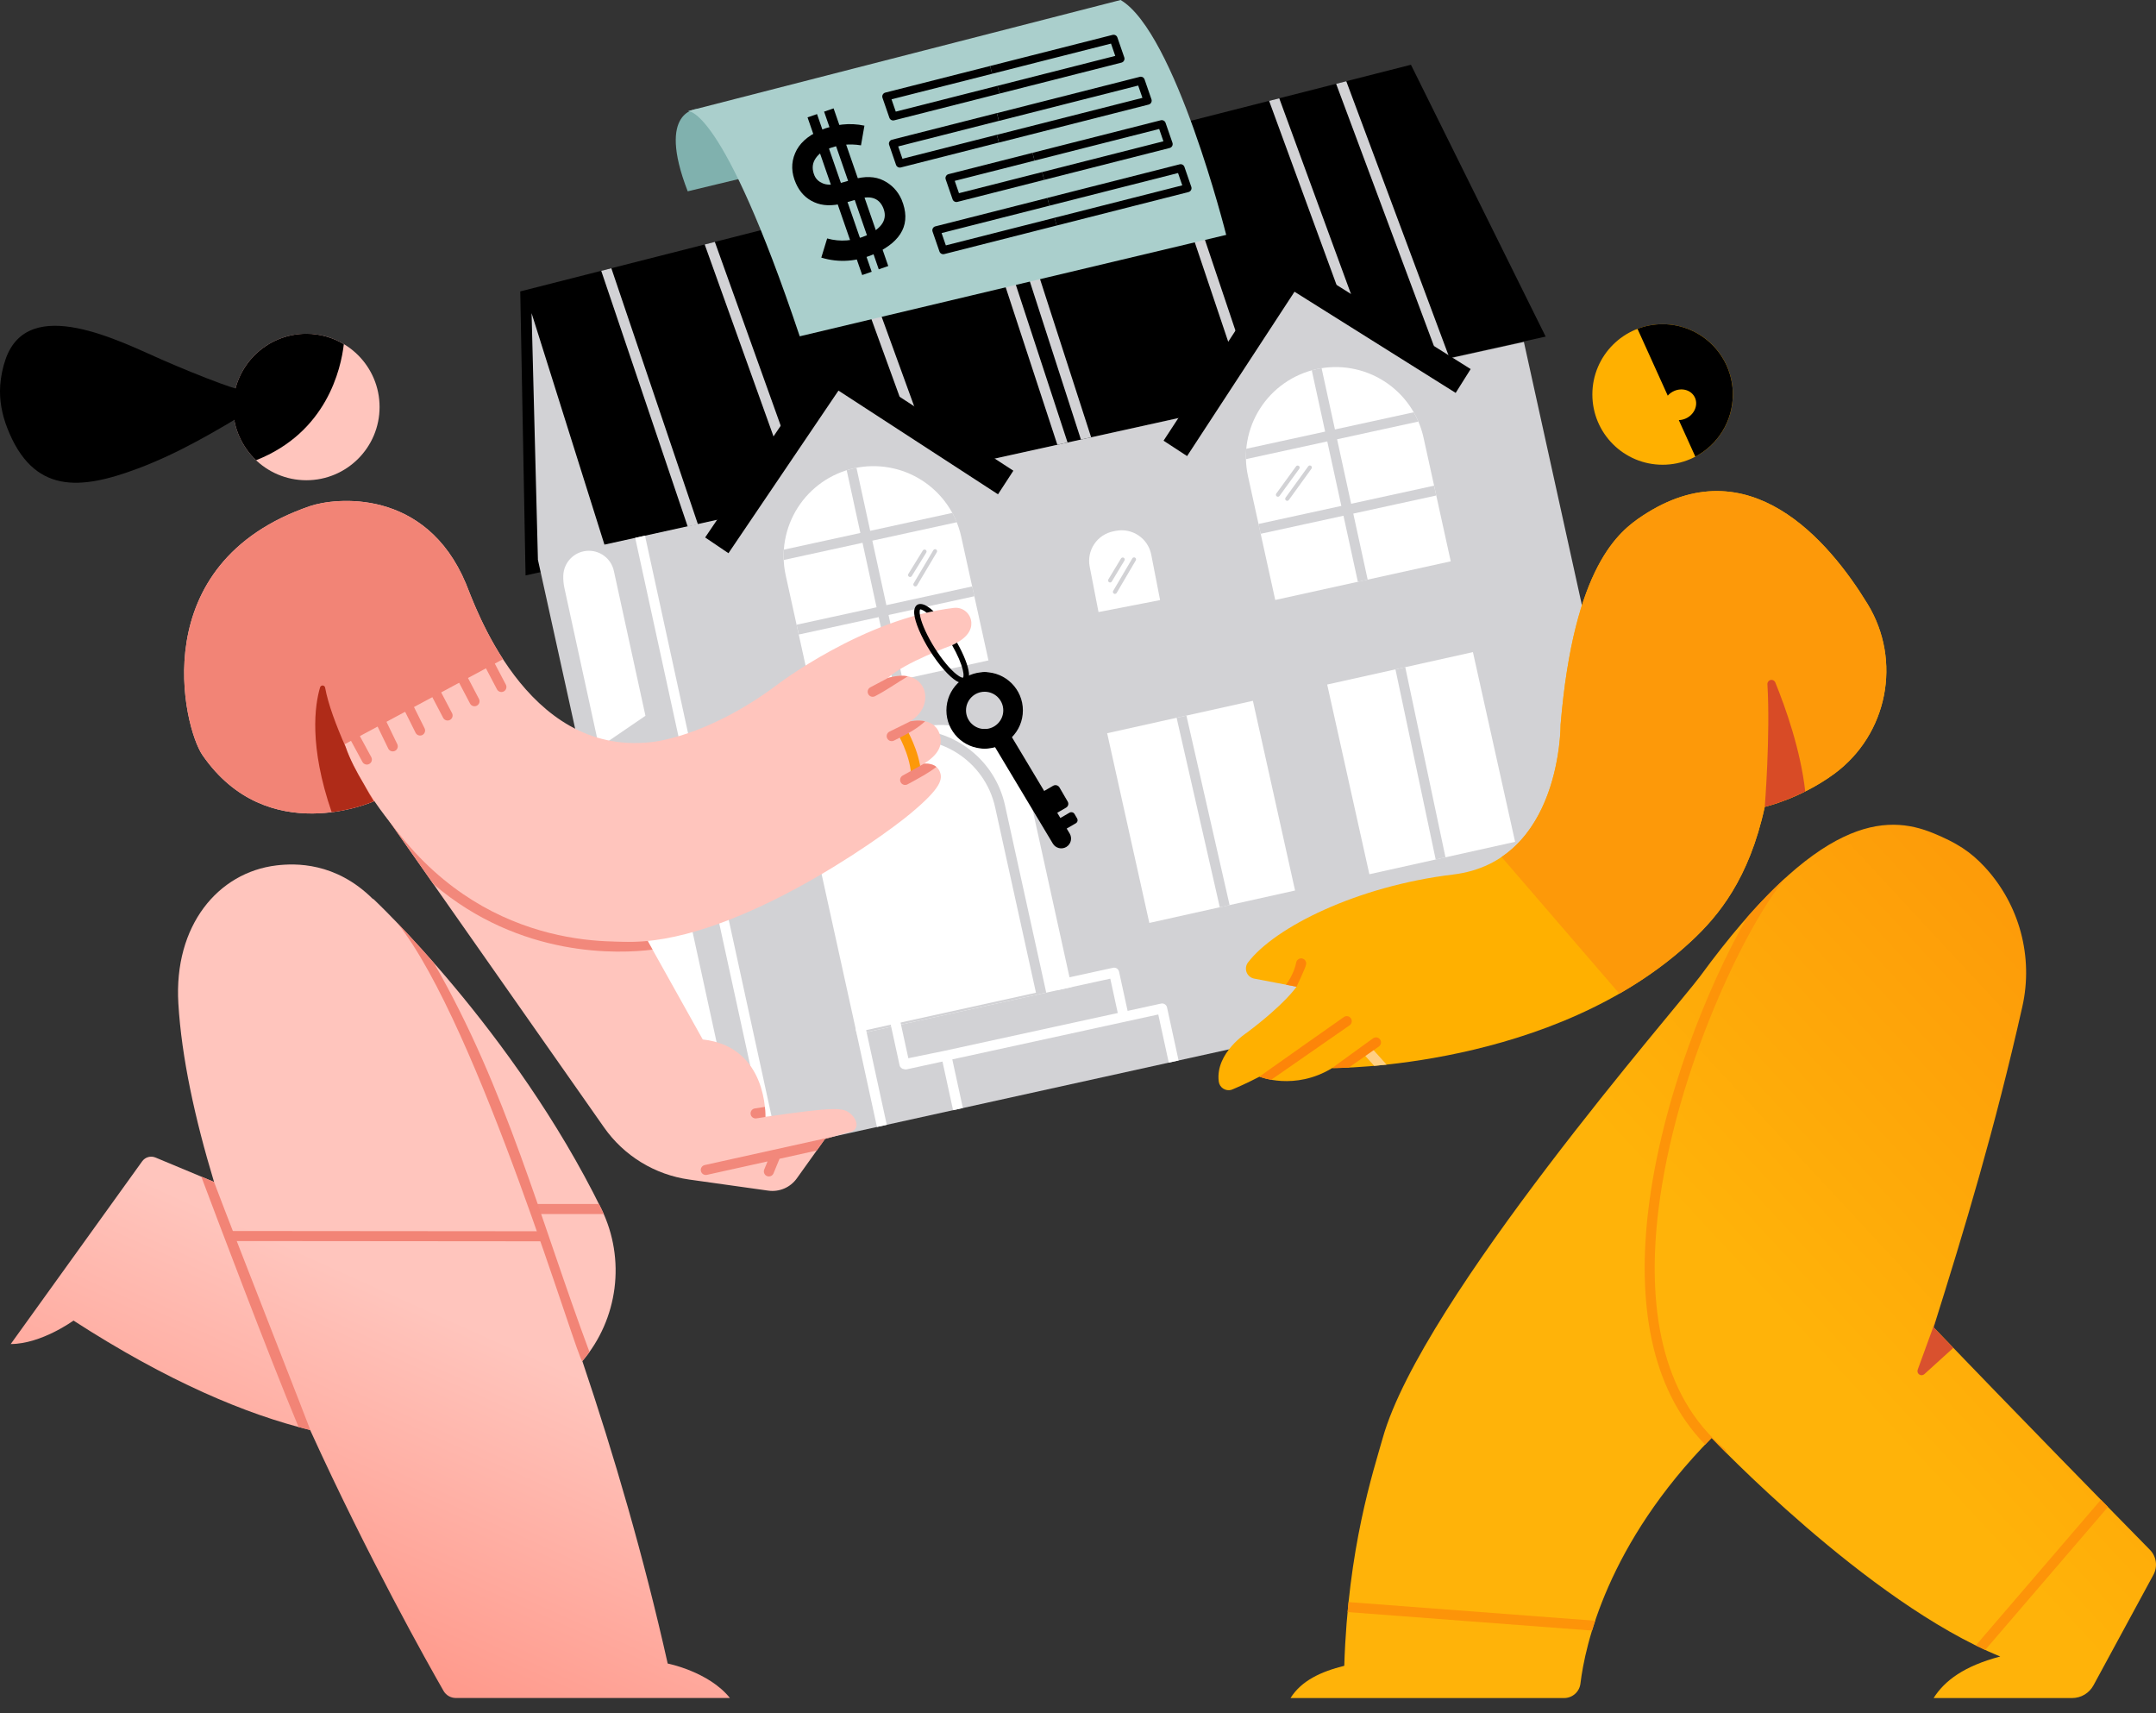 <svg width="107" height="85" viewBox="0 0 107 85" fill="none" xmlns="http://www.w3.org/2000/svg">
<rect x="0" y="0" width="107" height="85" fill="#333333" stroke="none"/>
<path fill-rule="evenodd" clip-rule="evenodd" d="M27.36 28.273L26.083 28.553L25.82 14.46L70.024 3.213L76.709 16.702L29.672 27.118L27.36 28.273Z" fill="black"/>
<path fill-rule="evenodd" clip-rule="evenodd" d="M34.639 26.02L34.131 26.132L29.839 13.439L30.341 13.311L34.639 26.02ZM35.477 12.004L39.846 24.192C39.895 24.326 39.825 24.474 39.69 24.523C39.556 24.571 39.408 24.501 39.36 24.366L34.974 12.132L35.477 12.004ZM41.819 10.391L46.503 23.28C46.517 23.317 46.521 23.354 46.518 23.389L46.035 23.496C46.029 23.484 46.023 23.471 46.017 23.457L41.316 10.519L41.819 10.391ZM52.982 21.958L52.475 22.07L48.118 8.788L48.62 8.661L52.982 21.958ZM49.843 8.349C50.505 10.405 53.243 18.902 54.152 21.699L53.645 21.811C52.716 18.952 49.982 10.466 49.341 8.477L49.843 8.349ZM57.915 6.296L62.131 18.833C62.176 18.968 62.103 19.114 61.968 19.16C61.833 19.205 61.686 19.133 61.641 18.997L57.412 6.424L57.915 6.296ZM63.488 4.878L68.184 17.691C68.233 17.825 68.164 17.973 68.03 18.022C67.896 18.071 67.747 18.002 67.698 17.868L62.985 5.006L63.488 4.878ZM71.936 17.761L71.427 17.873L66.311 4.159L66.815 4.031L71.936 17.761Z" fill="#D2D2D5"/>
<path fill-rule="evenodd" clip-rule="evenodd" d="M29.998 27.025L37.076 25.465L41.533 19.18L48.156 23.022L59.818 20.452L64.224 14.238L70.772 18.037L75.629 16.967L82.331 47.367L33.393 58.154L26.698 27.783L26.697 27.783L26.697 27.777L26.692 27.754L26.696 27.753L26.382 15.54L29.998 27.025Z" fill="#D2D2D5"/>
<path fill-rule="evenodd" clip-rule="evenodd" d="M41.612 19.382L36.152 27.451L34.996 26.669L40.839 18.032C41.053 17.717 41.479 17.63 41.798 17.838L50.292 23.357L49.53 24.528L41.612 19.382Z" fill="black"/>
<path fill-rule="evenodd" clip-rule="evenodd" d="M64.245 14.476L58.914 22.631L57.746 21.868L63.451 13.139C63.66 12.82 64.084 12.727 64.406 12.929L72.987 18.313L72.244 19.496L64.245 14.476Z" fill="black"/>
<path fill-rule="evenodd" clip-rule="evenodd" d="M38.642 56.997L38.155 57.104L31.524 26.689L32.011 26.581L38.642 56.997Z" fill="white"/>
<path fill-rule="evenodd" clip-rule="evenodd" d="M47.704 26.631C47.45 25.476 46.747 24.47 45.751 23.833C44.754 23.196 43.545 22.981 42.39 23.235C41.235 23.49 40.229 24.192 39.592 25.189C38.955 26.185 38.74 27.394 38.994 28.549L40.346 34.688L49.056 32.77L47.704 26.631Z" fill="white"/>
<path fill-rule="evenodd" clip-rule="evenodd" d="M42.021 23.335C42.143 23.297 42.267 23.264 42.392 23.236C42.43 23.228 42.468 23.22 42.505 23.212L43.187 26.34L47.264 25.451C47.346 25.601 47.419 25.756 47.483 25.914L43.293 26.828L43.99 30.028L48.249 29.099L48.357 29.586L44.097 30.515L44.793 33.71L44.306 33.817L43.609 30.621L39.643 31.486L39.536 30.999L43.503 30.134L42.806 26.934L38.896 27.786C38.889 27.615 38.891 27.444 38.904 27.274L42.699 26.447L42.021 23.335Z" fill="#D2D2D5"/>
<path fill-rule="evenodd" clip-rule="evenodd" d="M46.322 27.299L45.342 28.949C45.313 28.996 45.329 29.058 45.376 29.085C45.423 29.113 45.485 29.098 45.513 29.051L46.494 27.401C46.522 27.354 46.507 27.293 46.459 27.265C46.412 27.236 46.351 27.252 46.322 27.299ZM45.8 27.315L45.08 28.48C45.051 28.527 45.066 28.588 45.113 28.617C45.159 28.646 45.221 28.631 45.25 28.585L45.97 27.42C45.999 27.373 45.984 27.312 45.938 27.282C45.891 27.254 45.829 27.268 45.8 27.315Z" fill="#D2D2D5"/>
<path fill-rule="evenodd" clip-rule="evenodd" d="M51.107 39.54C50.568 37.09 48.145 35.541 45.695 36.081L43.907 36.474C41.458 37.014 39.908 39.437 40.448 41.887L42.526 51.325L53.185 48.978L51.107 39.54Z" fill="white"/>
<path fill-rule="evenodd" clip-rule="evenodd" d="M45.162 36.197C47.378 36.178 49.381 37.708 49.876 39.958L51.923 49.254L42.526 51.324L42.503 51.222L51.414 49.26L49.389 40.065C48.879 37.75 46.589 36.287 44.274 36.796C44.001 36.856 43.726 36.917 43.453 36.977C42.498 37.187 41.687 37.701 41.1 38.395C41.729 37.449 42.71 36.736 43.907 36.473L45.162 36.197Z" fill="#D2D2D5"/>
<path fill-rule="evenodd" clip-rule="evenodd" d="M70.648 21.714C70.394 20.559 69.69 19.553 68.694 18.916C67.697 18.279 66.489 18.064 65.334 18.318C64.179 18.573 63.172 19.275 62.535 20.272C61.898 21.268 61.683 22.477 61.938 23.632L63.289 29.771L71.999 27.853L70.648 21.714Z" fill="white"/>
<path fill-rule="evenodd" clip-rule="evenodd" d="M65.102 18.375C65.178 18.354 65.255 18.335 65.333 18.318L65.333 18.318C65.418 18.299 65.504 18.283 65.589 18.269L66.252 21.31L70.162 20.457C70.247 20.606 70.323 20.76 70.391 20.918L66.358 21.797L67.056 24.997L71.172 24.1L71.279 24.587L67.162 25.485L67.876 28.761L67.389 28.868L66.675 25.591L62.565 26.487L62.458 26L66.569 25.104L65.871 21.903L61.834 22.783C61.83 22.612 61.835 22.44 61.85 22.269L65.765 21.416L65.102 18.375Z" fill="#D2D2D5"/>
<path fill-rule="evenodd" clip-rule="evenodd" d="M64.927 23.138L63.801 24.694C63.769 24.738 63.779 24.801 63.824 24.833C63.869 24.865 63.931 24.855 63.963 24.811L65.088 23.255C65.121 23.21 65.11 23.148 65.066 23.116C65.021 23.084 64.959 23.094 64.927 23.138ZM64.322 23.142L63.341 24.491C63.308 24.535 63.318 24.598 63.363 24.631C63.407 24.663 63.47 24.653 63.502 24.608L64.483 23.259C64.516 23.215 64.505 23.152 64.461 23.12C64.416 23.087 64.354 23.097 64.322 23.142Z" fill="#D2D2D5"/>
<path d="M73.1 32.359L65.867 33.967L67.96 43.38L75.193 41.772L73.1 32.359Z" fill="white"/>
<path fill-rule="evenodd" clip-rule="evenodd" d="M71.738 42.541L71.252 42.649L69.255 33.214L69.742 33.106L71.738 42.541Z" fill="#D2D2D5"/>
<path d="M62.18 34.775L54.947 36.383L57.04 45.796L64.273 44.188L62.18 34.775Z" fill="white"/>
<path fill-rule="evenodd" clip-rule="evenodd" d="M61.024 44.911L60.537 45.019L58.394 35.617L58.881 35.509L61.024 44.911Z" fill="#D2D2D5"/>
<path fill-rule="evenodd" clip-rule="evenodd" d="M33.478 42.146L31.108 43.383L33.042 52.258L35.799 52.792L33.478 42.146ZM30.465 28.329C30.329 27.704 29.749 27.278 29.112 27.335C28.474 27.392 27.979 27.914 27.956 28.554C27.956 28.554 27.956 28.554 27.956 28.554C27.948 28.767 27.967 28.979 28.013 29.186L29.735 37.087L32.033 35.518L30.465 28.329Z" fill="white"/>
<path fill-rule="evenodd" clip-rule="evenodd" d="M43.523 55.922L42.479 51.132C42.449 50.997 42.535 50.864 42.669 50.835C42.804 50.806 42.937 50.891 42.966 51.025L44.01 55.815L43.523 55.922ZM47.3 55.089L46.774 52.675L45.002 53.061C44.984 53.065 44.966 53.067 44.948 53.067C44.92 53.066 44.893 53.062 44.867 53.053L44.866 53.052C44.761 53.043 44.669 52.966 44.645 52.857L44.182 50.731C44.152 50.596 44.238 50.463 44.372 50.434C44.507 50.405 44.639 50.49 44.669 50.625L45.08 52.51L46.913 52.134L55.474 50.267L55.103 48.563L52.507 49.129C52.373 49.158 52.24 49.072 52.211 48.938C52.181 48.804 52.267 48.671 52.401 48.641L55.24 48.022C55.374 47.993 55.507 48.078 55.537 48.213L55.962 50.161L57.622 49.799C57.756 49.77 57.889 49.855 57.919 49.99L58.492 52.622L58.005 52.729L57.484 50.34L47.261 52.568L47.787 54.982L47.3 55.089Z" fill="white"/>
<path fill-rule="evenodd" clip-rule="evenodd" d="M57.135 27.522C57.059 27.133 56.832 26.79 56.504 26.569C56.175 26.347 55.772 26.265 55.383 26.34C55.342 26.348 55.302 26.356 55.261 26.364C54.872 26.44 54.529 26.667 54.308 26.995C54.086 27.324 54.004 27.727 54.08 28.116C54.282 29.157 54.518 30.371 54.518 30.371L57.574 29.777L57.135 27.522Z" fill="white"/>
<path fill-rule="evenodd" clip-rule="evenodd" d="M56.196 27.706L55.246 29.32C55.218 29.367 55.234 29.428 55.282 29.456C55.329 29.484 55.391 29.468 55.419 29.421L56.367 27.808C56.395 27.76 56.379 27.699 56.332 27.671C56.284 27.643 56.223 27.659 56.196 27.706ZM55.635 27.711L55.006 28.752C54.978 28.799 54.993 28.86 55.04 28.889C55.087 28.918 55.149 28.902 55.177 28.855L55.805 27.814C55.834 27.767 55.819 27.706 55.772 27.677C55.724 27.649 55.663 27.664 55.635 27.711Z" fill="#D2D2D5"/>
<path fill-rule="evenodd" clip-rule="evenodd" d="M34.638 5.404C34.638 5.404 32.544 5.403 34.13 9.493L37.109 8.777L34.638 5.404Z" fill="#80B1AE"/>
<path fill-rule="evenodd" clip-rule="evenodd" d="M34.131 5.515C34.131 5.515 35.818 5.145 39.69 16.688L60.855 11.655C60.855 11.655 58.33 1.595 55.614 0L34.131 5.515Z" fill="#AACFCC"/>
<path d="M41.051 11.832C41.703 12.014 42.359 11.961 43.02 11.674C43.793 11.316 44.063 10.861 43.831 10.309C43.637 9.857 43.256 9.704 42.689 9.847C42.434 9.921 42.153 10.001 41.846 10.088C41.293 10.232 40.816 10.215 40.415 10.037C40.002 9.855 39.699 9.545 39.504 9.107C39.27 8.581 39.255 8.08 39.461 7.602C39.656 7.133 40.061 6.758 40.679 6.477C41.432 6.162 42.172 6.081 42.901 6.235L42.73 7.212C42.148 7.115 41.585 7.18 41.039 7.41C40.76 7.534 40.558 7.708 40.434 7.931C40.304 8.164 40.301 8.426 40.424 8.717C40.502 8.891 40.638 9.018 40.835 9.099C41.033 9.182 41.293 9.185 41.613 9.109C41.79 9.063 42.029 8.995 42.329 8.904C42.926 8.731 43.431 8.748 43.846 8.956C44.255 9.16 44.554 9.476 44.744 9.902C45.226 11.067 44.783 11.963 43.417 12.59C42.529 12.985 41.643 13.049 40.76 12.783L41.051 11.832Z" fill="black"/>
<path fill-rule="evenodd" clip-rule="evenodd" d="M40.077 5.824L42.79 13.648L43.261 13.485L40.548 5.661L40.077 5.824Z" fill="black"/>
<path fill-rule="evenodd" clip-rule="evenodd" d="M40.899 5.54L43.612 13.364L44.083 13.201L41.37 5.377L40.899 5.54Z" fill="black"/>
<path fill-rule="evenodd" clip-rule="evenodd" d="M44.456 5.539L49.506 4.257L49.604 4.644L44.376 5.971C44.276 5.996 44.172 5.941 44.139 5.843L43.797 4.853C43.779 4.801 43.783 4.743 43.81 4.694C43.836 4.645 43.882 4.609 43.936 4.595L49.139 3.274L49.238 3.661L44.245 4.928L44.456 5.539Z" fill="black"/>
<path fill-rule="evenodd" clip-rule="evenodd" d="M55.138 2.163L49.237 3.661L49.139 3.274L55.217 1.731C55.318 1.706 55.421 1.761 55.455 1.859L55.797 2.849C55.815 2.901 55.81 2.959 55.783 3.008C55.757 3.058 55.711 3.093 55.657 3.107L49.604 4.644L49.506 4.257L55.349 2.774L55.138 2.163Z" fill="black"/>
<path fill-rule="evenodd" clip-rule="evenodd" d="M44.787 7.877L49.473 6.687L49.571 7.074L44.707 8.309C44.607 8.334 44.503 8.279 44.469 8.181L44.128 7.191C44.109 7.139 44.114 7.081 44.141 7.032C44.167 6.982 44.213 6.947 44.267 6.933L49.473 5.611L49.571 5.998L44.576 7.266L44.787 7.877Z" fill="black"/>
<path fill-rule="evenodd" clip-rule="evenodd" d="M56.487 4.245L49.574 6L49.476 5.613L56.566 3.813C56.667 3.787 56.77 3.843 56.804 3.941L57.146 4.93C57.164 4.983 57.159 5.041 57.133 5.09C57.107 5.139 57.061 5.175 57.006 5.189L49.574 7.076L49.475 6.689L56.698 4.856L56.487 4.245Z" fill="black"/>
<path fill-rule="evenodd" clip-rule="evenodd" d="M47.593 9.586L51.723 8.538L51.821 8.925L47.514 10.018C47.413 10.043 47.31 9.988 47.276 9.89L46.934 8.9C46.916 8.848 46.921 8.79 46.948 8.741C46.974 8.691 47.02 8.656 47.074 8.642L51.244 7.583L51.342 7.97L47.382 8.975L47.593 9.586Z" fill="black"/>
<path fill-rule="evenodd" clip-rule="evenodd" d="M57.529 6.4L51.342 7.97L51.244 7.583L57.608 5.968C57.709 5.942 57.812 5.998 57.846 6.096L58.188 7.085C58.206 7.138 58.201 7.196 58.175 7.245C58.148 7.294 58.102 7.33 58.048 7.344L51.821 8.925L51.723 8.538L57.739 7.011L57.529 6.4Z" fill="black"/>
<path fill-rule="evenodd" clip-rule="evenodd" d="M46.941 12.176L52.34 10.806L52.438 11.192L46.861 12.608C46.761 12.633 46.658 12.578 46.624 12.479L46.282 11.49C46.264 11.438 46.269 11.38 46.295 11.33C46.322 11.281 46.368 11.245 46.422 11.232L51.981 9.821L52.08 10.207L46.73 11.565L46.941 12.176Z" fill="black"/>
<path fill-rule="evenodd" clip-rule="evenodd" d="M58.465 8.586L52.079 10.207L51.981 9.82L58.544 8.154C58.644 8.128 58.748 8.184 58.782 8.282L59.123 9.271C59.142 9.324 59.137 9.382 59.11 9.431C59.084 9.48 59.038 9.516 58.984 9.53L52.437 11.192L52.339 10.805L58.675 9.197L58.465 8.586Z" fill="black"/>
<path fill-rule="evenodd" clip-rule="evenodd" d="M18.78 39.977C18.78 39.977 26.581 51.1 29.978 55.944C30.967 57.354 32.497 58.291 34.202 58.53C35.578 58.723 37.163 58.945 38.129 59.081C38.677 59.158 39.223 58.923 39.545 58.473C40.114 57.677 40.944 56.516 40.944 56.516C40.944 56.516 41.838 56.266 42.251 56.15C42.419 56.103 42.529 55.941 42.51 55.767C42.486 55.61 42.405 55.417 42.169 55.232C41.836 54.971 41.463 54.909 37.983 55.422C37.983 55.422 38.128 51.936 34.876 51.579L32.086 46.586L18.78 39.977Z" fill="#FFC5BD"/>
<path fill-rule="evenodd" clip-rule="evenodd" d="M40.944 56.516L40.533 57.091L38.687 57.5L38.389 58.222C38.337 58.35 38.191 58.41 38.063 58.358C37.936 58.306 37.876 58.16 37.928 58.032L38.093 57.631L35.083 58.298C34.948 58.327 34.815 58.242 34.785 58.108C34.755 57.974 34.84 57.84 34.975 57.811L41.37 56.395C41.377 56.394 41.383 56.392 41.389 56.392L40.944 56.516ZM37.961 54.925C37.992 55.227 37.984 55.422 37.984 55.422C38.145 55.398 38.3 55.375 38.449 55.354C38.446 55.355 38.443 55.355 38.439 55.356L37.537 55.495C37.401 55.516 37.274 55.422 37.253 55.286C37.232 55.15 37.325 55.023 37.461 55.002L37.961 54.925Z" fill="#F2887B"/>
<path fill-rule="evenodd" clip-rule="evenodd" d="M18.813 39.993C18.825 40.005 18.836 40.018 18.846 40.033C23.304 46.94 29.923 46.886 32.122 46.651L32.385 47.122C30.728 47.331 25.836 47.555 21.512 43.872L18.78 39.977L18.813 39.993Z" fill="#F2887B"/>
<path fill-rule="evenodd" clip-rule="evenodd" d="M10.623 58.65C9.672 55.511 9.01 52.469 8.851 49.787C8.621 45.926 10.82 43.288 13.723 42.942C14.656 42.832 16.663 42.772 18.513 44.616L18.52 44.599C18.52 44.599 25.489 51.116 29.848 59.992C31.068 62.49 30.675 65.452 28.901 67.539C30.467 72.177 31.955 77.268 33.137 82.546C33.137 82.546 35.175 82.947 36.225 84.256H22.621C22.372 84.256 22.141 84.124 22.015 83.908C21.233 82.545 18.297 77.336 15.392 70.959C12.203 70.179 8.315 68.544 3.647 65.528C3.647 65.528 2.055 66.689 0.532 66.693C0.532 66.693 5.821 59.342 7.056 57.625C7.206 57.416 7.48 57.339 7.717 57.438C8.6 57.806 10.623 58.65 10.623 58.65Z" fill="url(#paint0_linear_96_14146)"/>
<path fill-rule="evenodd" clip-rule="evenodd" d="M29.727 59.743C29.768 59.826 29.809 59.909 29.85 59.992C29.89 60.075 29.929 60.158 29.966 60.242H26.603C26.465 60.242 26.354 60.13 26.354 59.992C26.354 59.855 26.465 59.743 26.603 59.743H29.727Z" fill="#F2887B"/>
<path fill-rule="evenodd" clip-rule="evenodd" d="M9.99 58.386L10.622 58.649C11.736 61.611 15.634 71.492 15.392 70.959C15.203 70.913 15.012 70.864 14.818 70.812C13.339 67.272 10.696 60.264 9.99 58.386ZM19.719 45.8C20.21 46.31 20.827 46.975 21.527 47.772C25.137 54.031 26.818 60.558 29.255 67.087C29.144 67.242 29.026 67.393 28.901 67.54C28.7 67.659 23.773 50.876 19.719 45.8Z" fill="#F28476"/>
<path fill-rule="evenodd" clip-rule="evenodd" d="M26.761 61.102C26.82 61.255 26.878 61.408 26.937 61.562L26.95 61.595L11.582 61.582L11.575 61.562C11.522 61.412 11.47 61.261 11.419 61.111L11.409 61.083L26.759 61.096L26.761 61.102Z" fill="#F28476"/>
<path fill-rule="evenodd" clip-rule="evenodd" d="M15.384 25.114C16.608 24.695 21.119 24.182 23.122 28.955C23.524 29.91 26.064 37.507 32.28 36.828C32.28 36.828 34.996 36.641 38.548 33.995C38.548 33.995 42.845 30.689 47.349 30.163C47.56 30.14 47.772 30.205 47.934 30.343C48.096 30.481 48.195 30.679 48.206 30.892C48.227 31.241 48.029 31.655 47.254 32.014C47.254 32.014 44.891 32.87 44.057 33.648C44.057 33.648 45.398 33.159 45.848 34.187C45.928 34.37 46.125 35.18 45.173 35.795C45.173 35.795 46.328 35.521 46.625 36.403C46.774 36.846 46.72 37.355 45.848 37.899C45.848 37.899 46.419 37.816 46.625 38.255C46.81 38.651 46.723 39.09 45.173 40.38C43.63 41.666 36.162 46.977 30.91 46.727C25.658 46.477 21.321 43.763 18.577 39.75C18.577 39.75 13.284 42.153 10.049 37.47C9.107 36.106 7.115 27.945 15.384 25.114Z" fill="#FFC5BD"/>
<path fill-rule="evenodd" clip-rule="evenodd" d="M44.54 36.392C44.54 36.392 45.14 37.393 45.213 38.386C45.223 38.523 45.343 38.626 45.48 38.616C45.617 38.606 45.721 38.486 45.71 38.349C45.629 37.248 44.968 36.136 44.968 36.136C44.897 36.018 44.767 36.066 44.649 36.136C44.53 36.207 44.469 36.274 44.54 36.392Z" fill="#FD9909"/>
<path fill-rule="evenodd" clip-rule="evenodd" d="M44.802 38.482C45.431 38.139 45.66 38.002 45.848 37.899C45.848 37.899 46.222 37.844 46.473 38.056C46.09 38.352 45.626 38.601 45.04 38.92C44.919 38.986 44.767 38.941 44.702 38.82C44.636 38.699 44.681 38.548 44.802 38.482ZM44.145 36.303C44.938 35.918 44.988 35.884 45.173 35.795C45.173 35.795 45.54 35.708 45.913 35.79C45.56 36.119 45.126 36.381 44.363 36.751C44.239 36.811 44.09 36.76 44.029 36.636C43.97 36.512 44.021 36.363 44.145 36.303ZM43.195 34.105C43.66 33.862 43.883 33.742 44.057 33.648C44.057 33.648 44.561 33.465 45.055 33.559C44.362 33.977 44.03 34.231 43.426 34.547C43.304 34.611 43.153 34.564 43.09 34.442C43.026 34.32 43.073 34.169 43.195 34.105Z" fill="#F2887B"/>
<path fill-rule="evenodd" clip-rule="evenodd" d="M18.575 39.751C18.48 39.794 13.255 42.111 10.049 37.47C9.107 36.106 7.115 27.945 15.384 25.114C16.608 24.695 21.119 24.182 23.122 28.955C23.296 29.367 23.869 31.02 24.964 32.709L17.108 36.929C17.416 37.892 17.99 38.813 18.575 39.751Z" fill="#F28476"/>
<path fill-rule="evenodd" clip-rule="evenodd" d="M16.461 40.302C15.325 37.005 15.626 34.983 15.886 34.105C15.904 34.047 15.961 34.009 16.021 34.015C16.082 34.021 16.13 34.068 16.137 34.129C16.28 34.929 16.691 36.022 17.146 37.047C17.362 37.676 17.688 38.288 18.052 38.9C18.25 39.269 18.426 39.569 18.554 39.76C18.413 39.821 17.593 40.158 16.461 40.302Z" fill="#AF2B18"/>
<path fill-rule="evenodd" clip-rule="evenodd" d="M17.29 36.521L17.988 37.808C18.054 37.929 18.205 37.974 18.326 37.908C18.447 37.842 18.492 37.691 18.426 37.57L17.728 36.283C17.662 36.162 17.511 36.117 17.39 36.183C17.269 36.248 17.224 36.4 17.29 36.521ZM18.63 35.826L19.268 37.144C19.328 37.268 19.477 37.32 19.601 37.26C19.725 37.2 19.777 37.051 19.717 36.927L19.079 35.609C19.019 35.485 18.87 35.433 18.746 35.493C18.622 35.553 18.57 35.702 18.63 35.826ZM19.972 35.05L20.625 36.361C20.686 36.484 20.836 36.534 20.959 36.473C21.082 36.411 21.133 36.262 21.071 36.139L20.418 34.828C20.357 34.705 20.207 34.655 20.084 34.716C19.96 34.777 19.91 34.927 19.972 35.05ZM21.313 34.322L21.993 35.619C22.057 35.741 22.208 35.788 22.33 35.724C22.452 35.66 22.499 35.509 22.435 35.388L21.755 34.091C21.691 33.969 21.54 33.922 21.418 33.986C21.296 34.05 21.249 34.201 21.313 34.322ZM22.648 33.615L23.328 34.911C23.392 35.033 23.543 35.08 23.665 35.016C23.787 34.953 23.834 34.802 23.77 34.68L23.09 33.383C23.026 33.261 22.875 33.214 22.753 33.278C22.631 33.342 22.584 33.493 22.648 33.615ZM23.983 32.907L24.663 34.204C24.727 34.326 24.878 34.373 25 34.309C25.122 34.245 25.169 34.094 25.105 33.972L24.424 32.675C24.36 32.554 24.21 32.507 24.088 32.571C23.966 32.635 23.919 32.785 23.983 32.907Z" fill="#F28476"/>
<path d="M15.204 23.83C17.211 23.83 18.838 22.203 18.838 20.196C18.838 18.189 17.211 16.562 15.204 16.562C13.197 16.562 11.57 18.189 11.57 20.196C11.57 22.203 13.197 23.83 15.204 23.83Z" fill="#FFC5BD"/>
<path fill-rule="evenodd" clip-rule="evenodd" d="M12.401 19.457C12.424 19.497 12.312 19.439 12.267 19.43C12.144 19.407 12.024 19.371 11.903 19.338C11.579 19.251 11.263 19.145 10.948 19.029C9.983 18.673 9.028 18.28 8.086 17.87C6.01 16.966 1.409 14.558 0.276 17.828C0.133 18.241 0.044 18.679 0.011 19.114C-0.042 19.835 0.095 20.552 0.354 21.222C1.638 24.539 3.982 24.321 6.838 23.25C8.893 22.48 10.671 21.413 12.538 20.293" fill="black"/>
<path fill-rule="evenodd" clip-rule="evenodd" d="M12.709 22.837C12.008 22.175 11.57 21.236 11.57 20.196C11.57 18.191 13.198 16.562 15.204 16.562C15.884 16.562 16.52 16.75 17.064 17.075C16.921 18.311 16.212 21.456 12.709 22.837Z" fill="black"/>
<path fill-rule="evenodd" clip-rule="evenodd" d="M87.583 40.035C87.583 40.035 89.351 39.63 91.025 38.403C93.688 36.447 94.407 32.778 92.681 29.962C90.758 26.82 86.775 22.122 81.526 25.587C80.362 26.356 78.11 28.067 77.451 35.96C77.451 35.96 77.5 42.744 72.114 43.395C67.352 43.97 63.268 46.008 61.936 47.759C61.831 47.899 61.805 48.083 61.868 48.246C61.931 48.409 62.073 48.528 62.245 48.56C63.07 48.718 64.345 48.961 64.345 48.961C64.345 48.961 63.814 49.788 61.878 51.244C61.878 51.244 60.311 52.243 60.484 53.661C60.501 53.804 60.579 53.932 60.699 54.013C60.818 54.093 60.966 54.118 61.105 54.081C61.394 53.965 61.842 53.768 62.508 53.426C62.508 53.426 64.248 54.137 66.117 52.998C66.117 52.998 77.107 53.079 83.961 46.679C85.274 45.453 86.805 43.618 87.583 40.035Z" fill="#FFB000"/>
<path fill-rule="evenodd" clip-rule="evenodd" d="M68.199 52.889L67.67 52.297C67.578 52.195 67.587 52.037 67.689 51.945C67.791 51.853 67.95 51.862 68.041 51.965L68.814 52.828C68.599 52.852 68.393 52.872 68.199 52.889Z" fill="#FFCF84"/>
<path fill-rule="evenodd" clip-rule="evenodd" d="M62.51 53.425C62.413 53.475 66.696 50.466 66.696 50.466C66.809 50.388 66.964 50.416 67.043 50.529C67.121 50.642 67.093 50.797 66.981 50.876L63.089 53.579C62.726 53.514 62.51 53.425 62.51 53.425ZM66.119 52.998C65.993 53.075 68.146 51.521 68.146 51.521C68.259 51.442 68.414 51.469 68.493 51.582C68.572 51.695 68.544 51.85 68.432 51.93L66.939 52.975C66.415 53 66.119 52.998 66.119 52.998ZM63.822 48.861C64.189 48.374 64.303 47.893 64.325 47.783L64.328 47.768L64.329 47.761C64.334 47.73 64.342 47.715 64.343 47.712C64.369 47.649 64.406 47.62 64.423 47.607C64.504 47.546 64.582 47.547 64.649 47.568C64.699 47.583 64.775 47.618 64.811 47.728C64.813 47.733 64.83 47.769 64.821 47.838C64.821 47.84 64.819 47.854 64.814 47.88C64.779 48.056 64.346 48.961 64.346 48.961L63.822 48.861ZM64.818 47.86C64.815 47.872 64.811 47.885 64.806 47.897C64.808 47.893 64.81 47.888 64.812 47.881C64.814 47.875 64.816 47.869 64.817 47.862L64.819 47.854L64.818 47.86Z" fill="#FD8509"/>
<path fill-rule="evenodd" clip-rule="evenodd" d="M74.522 42.525C77.484 40.526 77.451 35.96 77.451 35.96C78.11 28.067 80.361 26.356 81.526 25.587C86.775 22.122 90.757 26.82 92.681 29.962C94.407 32.778 93.688 36.447 91.025 38.403C89.35 39.63 87.583 40.035 87.583 40.035C86.805 43.618 85.273 45.453 83.96 46.679C82.85 47.716 81.631 48.582 80.368 49.307L74.522 42.525Z" fill="#FD9909"/>
<path fill-rule="evenodd" clip-rule="evenodd" d="M87.584 40.035C87.584 40.035 87.865 36.497 87.716 33.961C87.705 33.861 87.77 33.768 87.868 33.743C87.965 33.718 88.066 33.768 88.105 33.861C88.619 35.124 89.361 37.218 89.592 39.272C88.476 39.831 87.584 40.035 87.584 40.035Z" fill="#D84B26"/>
<path d="M82.514 23.061C84.44 23.061 86.001 21.5 86.001 19.574C86.001 17.648 84.44 16.087 82.514 16.087C80.588 16.087 79.027 17.648 79.027 19.574C79.027 21.5 80.588 23.061 82.514 23.061Z" fill="#FFB000"/>
<path fill-rule="evenodd" clip-rule="evenodd" d="M81.268 16.316C81.654 16.168 82.073 16.087 82.512 16.087C84.437 16.087 85.999 17.649 85.999 19.574C85.999 20.912 85.244 22.075 84.138 22.659L83.318 20.847C83.456 20.843 83.599 20.806 83.732 20.732C84.131 20.51 84.293 20.04 84.094 19.683C83.895 19.326 83.41 19.216 83.011 19.438C82.917 19.49 82.835 19.557 82.769 19.633L81.268 16.316Z" fill="black"/>
<path fill-rule="evenodd" clip-rule="evenodd" d="M95.964 41.35C93.603 40.374 90.212 40.467 84.374 48.446C83.308 49.902 70.567 64.46 68.625 71.351C68.155 73.018 66.896 76.793 66.715 82.659C65.567 82.944 64.59 83.392 64.047 84.259H77.626C78.045 84.259 78.397 83.94 78.438 83.522C78.663 81.675 79.751 76.621 84.945 71.351C84.945 71.351 92.672 79.518 99.271 82.197C97.476 82.67 96.505 83.398 95.964 84.259H102.837C103.279 84.259 103.686 84.017 103.897 83.628C104.591 82.349 106.155 79.465 106.872 78.143C107.093 77.736 107.022 77.232 106.697 76.902C105.045 75.22 99.972 70.045 95.964 65.862C97.495 61.005 99.005 56 100.365 49.959C100.924 47.482 100.227 44.889 98.504 43.025C97.792 42.257 97.112 41.825 95.964 41.35Z" fill="url(#paint1_linear_96_14146)"/>
<path fill-rule="evenodd" clip-rule="evenodd" d="M96.097 65.431C96.051 65.575 96.006 65.718 95.961 65.862C96.282 66.197 96.609 66.538 96.941 66.883L95.503 68.187C95.433 68.25 95.33 68.258 95.251 68.205C95.174 68.153 95.141 68.054 95.174 67.965L96.097 65.431Z" fill="#D9512E"/>
<path fill-rule="evenodd" clip-rule="evenodd" d="M104.266 74.419C104.386 74.541 104.502 74.66 104.616 74.777L98.523 81.872C98.368 81.8 98.212 81.726 98.056 81.649L104.266 74.419ZM66.929 79.497L79.169 80.423C79.113 80.589 79.061 80.752 79.012 80.911L66.88 79.993C66.895 79.825 66.912 79.66 66.929 79.497ZM88.634 43.54C86.682 45.831 83.135 53.139 82.3 60.09C81.744 64.727 82.388 69.211 85.591 71.899C85.652 71.95 85.683 72.025 85.68 72.099C85.21 71.629 84.947 71.351 84.947 71.351C84.838 71.462 84.73 71.572 84.625 71.683C81.852 68.853 81.267 64.517 81.805 60.031C82.462 54.565 84.776 48.885 86.71 45.515C87.388 44.742 88.029 44.09 88.634 43.54Z" fill="#FD9409"/>
<path fill-rule="evenodd" clip-rule="evenodd" d="M47.496 31.888C47.837 32.489 48.049 33.043 48.086 33.389C48.111 33.627 48.045 33.786 47.938 33.853C47.83 33.921 47.659 33.911 47.455 33.785C47.108 33.571 46.607 33.015 46.154 32.295C45.701 31.575 45.417 30.883 45.374 30.477C45.349 30.239 45.414 30.08 45.522 30.012C45.63 29.945 45.801 29.954 46.005 30.08C46.102 30.14 46.211 30.218 46.328 30.328L45.99 30.403C45.9 30.331 45.821 30.283 45.75 30.257C45.716 30.244 45.688 30.231 45.667 30.244C45.647 30.257 45.647 30.288 45.644 30.324C45.636 30.401 45.648 30.5 45.675 30.617C45.766 31.006 46.02 31.567 46.386 32.149C46.752 32.731 47.147 33.203 47.459 33.453C47.553 33.528 47.637 33.582 47.709 33.609C47.744 33.621 47.771 33.635 47.792 33.622C47.813 33.608 47.813 33.578 47.816 33.541C47.824 33.464 47.811 33.365 47.784 33.249C47.709 32.925 47.523 32.489 47.252 32.014C47.325 31.982 47.407 31.938 47.496 31.888Z" fill="black"/>
<path fill-rule="evenodd" clip-rule="evenodd" d="M48.867 34.325C49.377 34.325 49.792 34.74 49.792 35.25C49.792 35.76 49.377 36.175 48.867 36.175C48.599 36.175 48.381 36.393 48.381 36.661C48.381 36.93 48.599 37.148 48.867 37.148C49.914 37.148 50.765 36.297 50.765 35.25C50.765 34.203 49.914 33.352 48.867 33.352C48.599 33.352 48.381 33.571 48.381 33.839C48.381 34.108 48.599 34.325 48.867 34.325Z" fill="black"/>
<path fill-rule="evenodd" clip-rule="evenodd" d="M48.867 36.175C48.356 36.175 47.942 35.76 47.942 35.25C47.942 34.74 48.356 34.325 48.867 34.325C49.135 34.325 49.353 34.108 49.353 33.839C49.353 33.571 49.135 33.352 48.867 33.352C47.819 33.352 46.969 34.203 46.969 35.25C46.969 36.297 47.819 37.148 48.867 37.148C49.135 37.148 49.353 36.93 49.353 36.661C49.353 36.393 49.135 36.175 48.867 36.175Z" fill="black"/>
<path fill-rule="evenodd" clip-rule="evenodd" d="M52.939 41.114L53.087 41.36C53.225 41.59 53.15 41.889 52.92 42.027C52.69 42.165 52.39 42.09 52.252 41.86L49.208 36.783C49.069 36.552 49.145 36.253 49.375 36.115C49.605 35.977 49.904 36.052 50.042 36.282L51.821 39.249L52.265 38.991C52.375 38.927 52.517 38.964 52.581 39.075C52.697 39.275 52.876 39.581 52.99 39.777C53.019 39.827 53.027 39.886 53.012 39.942C52.997 39.998 52.961 40.046 52.911 40.075L52.47 40.331L52.625 40.59L53.077 40.327C53.119 40.302 53.17 40.295 53.217 40.308C53.264 40.32 53.304 40.351 53.329 40.393C53.369 40.463 53.416 40.544 53.456 40.612C53.479 40.652 53.485 40.7 53.474 40.745C53.462 40.789 53.433 40.828 53.393 40.851L52.939 41.114Z" fill="black"/>
<defs>
<linearGradient id="paint0_linear_96_14146" x1="18.379" y1="63.576" x2="-1.472" y2="107.743" gradientUnits="userSpaceOnUse">
<stop stop-color="#FFC5BD"/>
<stop offset="1" stop-color="#FF4A31"/>
</linearGradient>
<linearGradient id="paint1_linear_96_14146" x1="85.646" y1="62.592" x2="103.82" y2="45.715" gradientUnits="userSpaceOnUse">
<stop stop-color="#FFB309"/>
<stop offset="1" stop-color="#FD9909"/>
</linearGradient>
</defs>
</svg>
